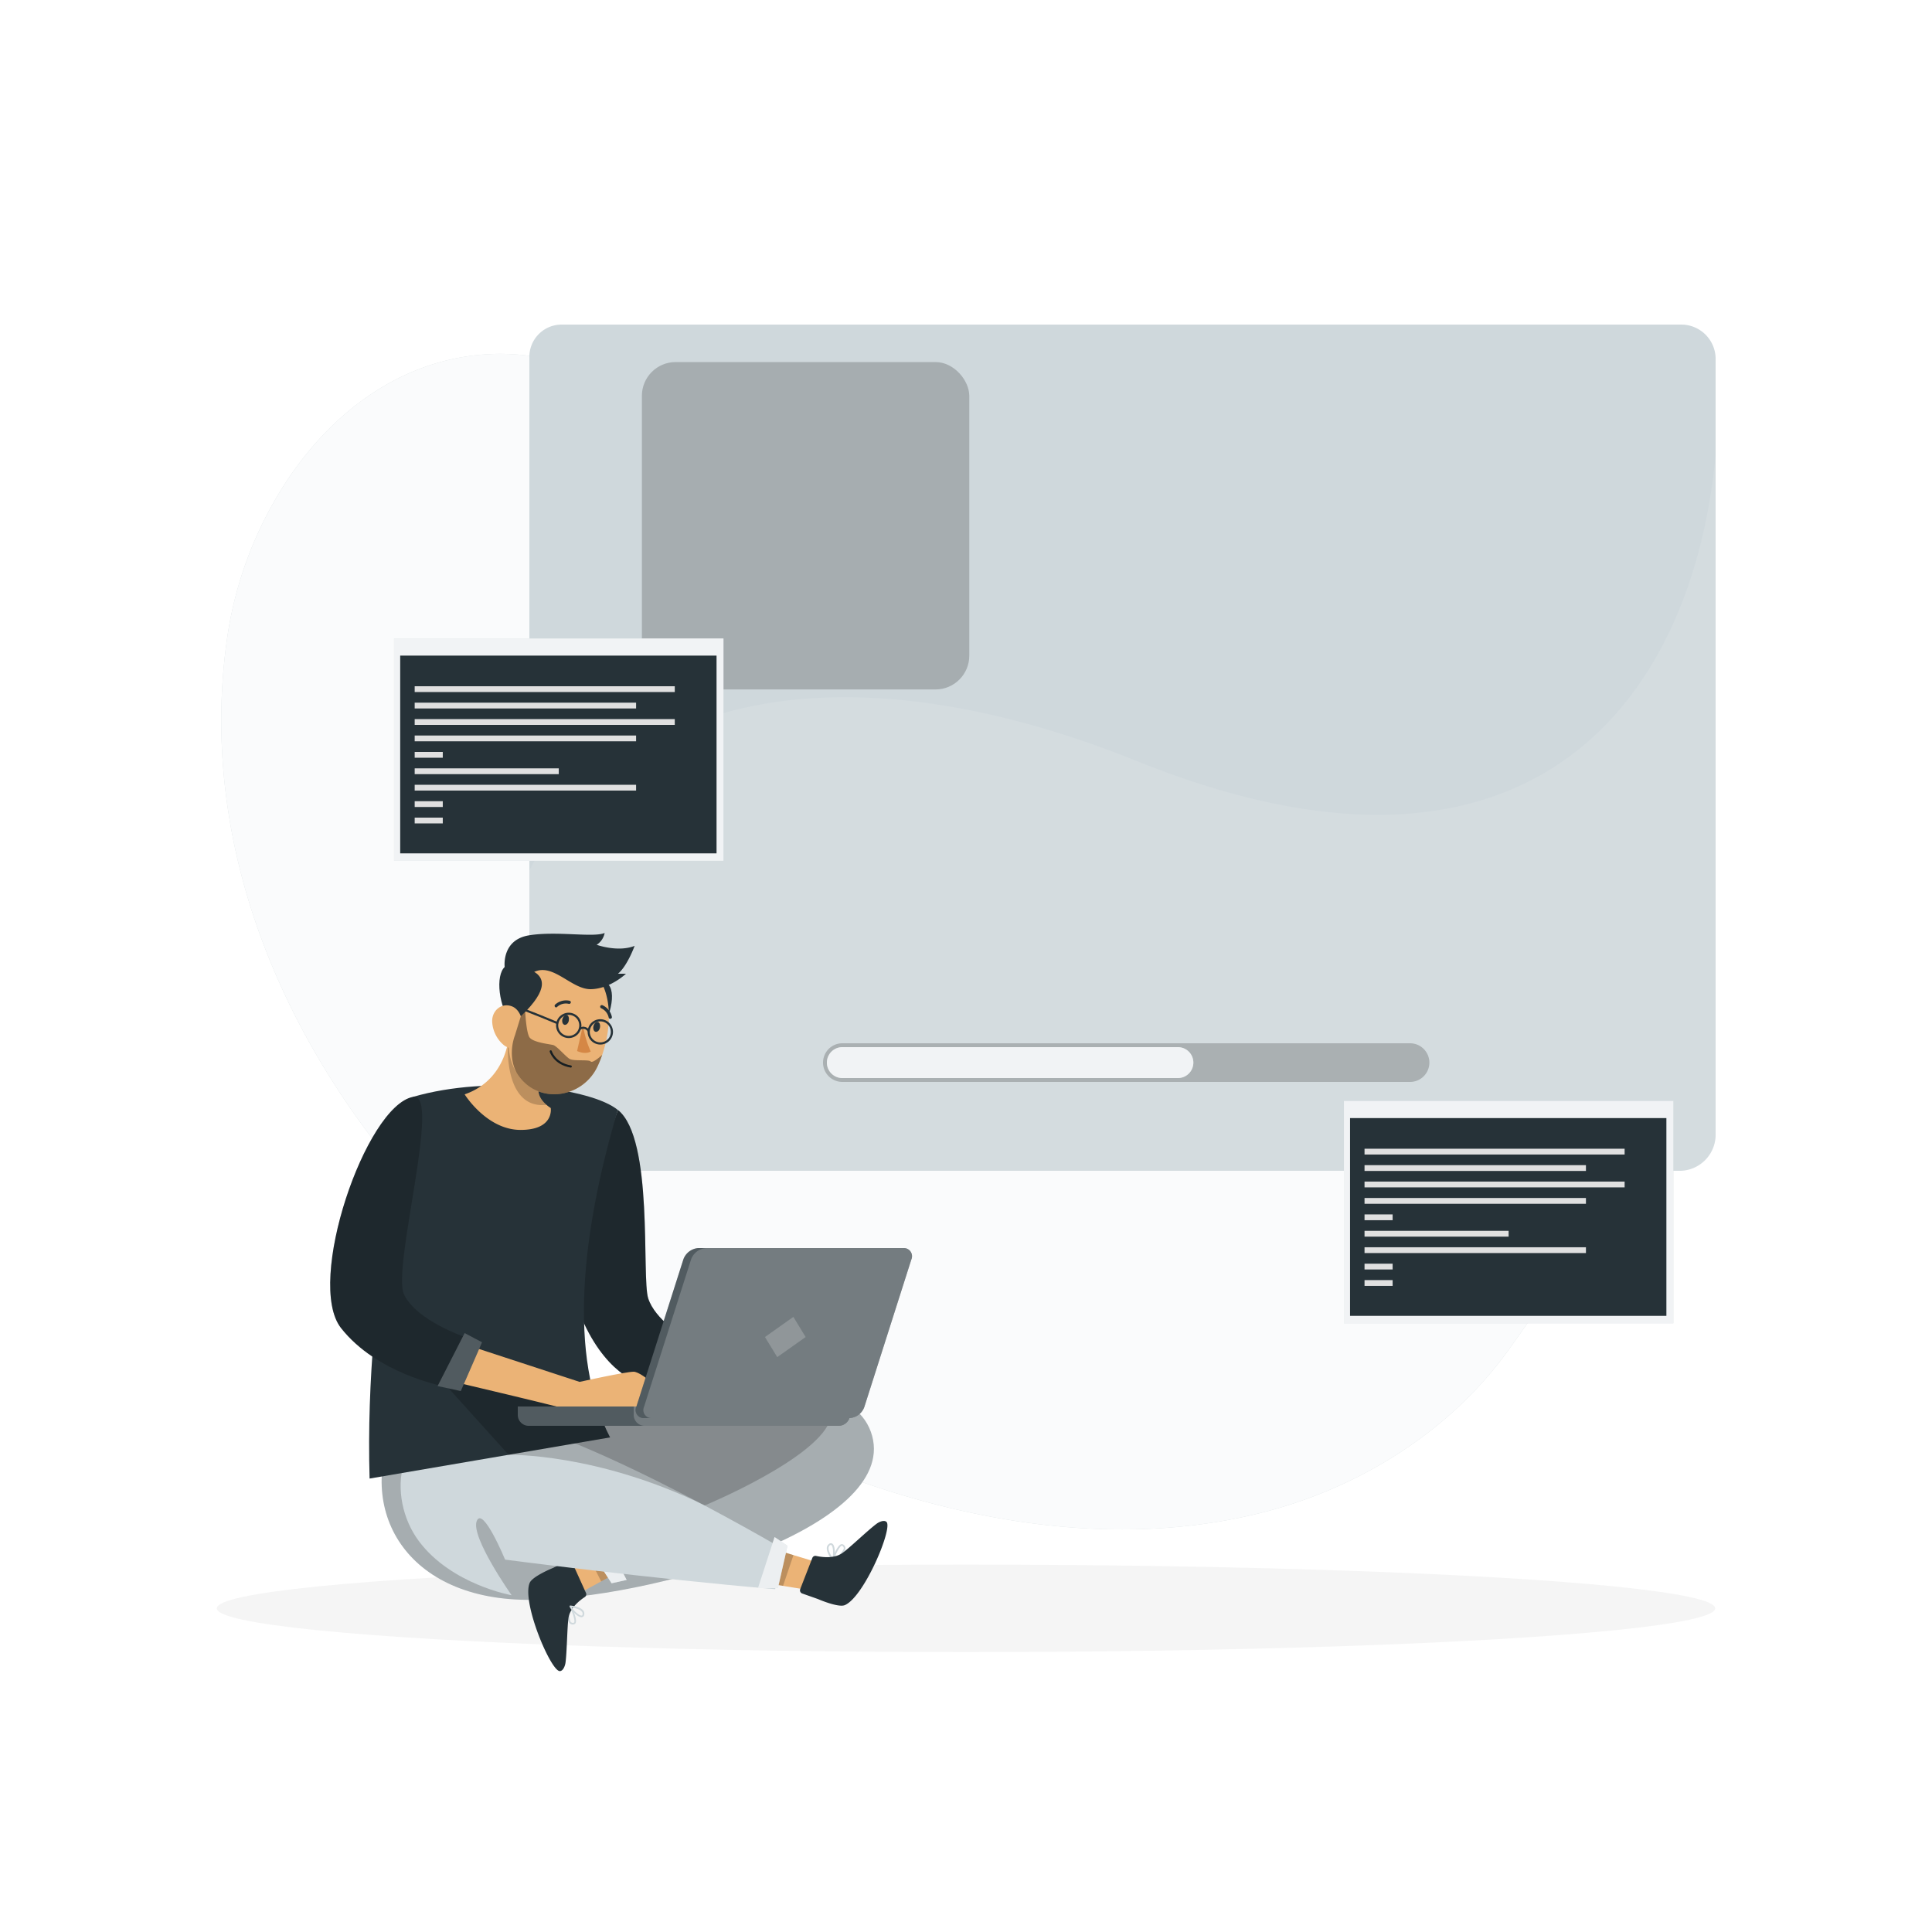 <svg class="animated" id="freepik_stories-operating-system" xmlns="http://www.w3.org/2000/svg" viewBox="0 0 500 500" version="1.1" xmlns:xlink="http://www.w3.org/1999/xlink" xmlns:svgjs="http://svgjs.com/svgjs"><style>svg#freepik_stories-operating-system:not(.animated) .animable {opacity: 0;}svg#freepik_stories-operating-system.animated #freepik--background-simple--inject-2 {animation: 1s 1 forwards cubic-bezier(.36,-0.01,.5,1.38) fadeIn;animation-delay: 0s;}svg#freepik_stories-operating-system.animated #freepik--Shadow--inject-2 {animation: 1s 1 forwards cubic-bezier(.36,-0.01,.5,1.38) slideLeft;animation-delay: 0s;}svg#freepik_stories-operating-system.animated #freepik--Window--inject-2 {animation: 1s 1 forwards cubic-bezier(.36,-0.01,.5,1.38) lightSpeedLeft;animation-delay: 0s;}svg#freepik_stories-operating-system.animated #freepik--Bar--inject-2 {animation: 1s 1 forwards cubic-bezier(.36,-0.01,.5,1.38) slideLeft;animation-delay: 0s;}svg#freepik_stories-operating-system.animated #freepik--Character--inject-2 {animation: 1s 1 forwards cubic-bezier(.36,-0.01,.5,1.38) zoomIn;animation-delay: 0s;}svg#freepik_stories-operating-system.animated #elncwrvn561n {animation: 1.2s 1 forwards ease-in slideLeft;animation-delay: 0s;}svg#freepik_stories-operating-system.animated #elhk18vv22mws {animation: 1.2s 1 forwards ease-in slideLeft;animation-delay: 0.035s;opacity: 0}svg#freepik_stories-operating-system.animated #elr6okzn4pax {animation: 1.2s 1 forwards ease-in slideLeft;animation-delay: 0.071s;opacity: 0}svg#freepik_stories-operating-system.animated #elouqb9i0mi5n {animation: 1.2s 1 forwards ease-in slideLeft;animation-delay: 0.106s;opacity: 0}svg#freepik_stories-operating-system.animated #elvwtkzacp9sl {animation: 1.2s 1 forwards ease-in slideLeft;animation-delay: 0.141s;opacity: 0}svg#freepik_stories-operating-system.animated #el9mdhx8slg2b {animation: 1.2s 1 forwards ease-in slideLeft;animation-delay: 0.176s;opacity: 0}svg#freepik_stories-operating-system.animated #el5io9wqcx3bl {animation: 1.2s 1 forwards ease-in slideLeft;animation-delay: 0.212s;opacity: 0}svg#freepik_stories-operating-system.animated #elqmakqlfnmtg {animation: 1.2s 1 forwards ease-in slideLeft;animation-delay: 0.247s;opacity: 0}svg#freepik_stories-operating-system.animated #el92vzskg0ftv {animation: 1.2s 1 forwards ease-in slideLeft;animation-delay: 0.282s;opacity: 0}svg#freepik_stories-operating-system.animated #ellmy2hi25qb {animation: 1.2s 1 forwards ease-in slideLeft;animation-delay: 0.318s;opacity: 0}svg#freepik_stories-operating-system.animated #elbiz0omsy85g {animation: 1.2s 1 forwards ease-in slideLeft;animation-delay: 0.353s;opacity: 0}svg#freepik_stories-operating-system.animated #eleac6cwo3cys {animation: 1.2s 1 forwards ease-in slideLeft;animation-delay: 0.388s;opacity: 0}svg#freepik_stories-operating-system.animated #eldfyaahiruj {animation: 1.2s 1 forwards ease-in slideLeft;animation-delay: 0.424s;opacity: 0}svg#freepik_stories-operating-system.animated #elcnf4ku15bpb {animation: 1.2s 1 forwards ease-in slideLeft;animation-delay: 0.459s;opacity: 0}svg#freepik_stories-operating-system.animated #elpu6o7tkh9n {animation: 1.2s 1 forwards ease-in slideLeft;animation-delay: 0.494s;opacity: 0}svg#freepik_stories-operating-system.animated #elcgketqfcq9 {animation: 1.2s 1 forwards ease-in slideLeft;animation-delay: 0.529s;opacity: 0}svg#freepik_stories-operating-system.animated #elzxu08v52kor {animation: 1.2s 1 forwards ease-in slideLeft;animation-delay: 0.565s;opacity: 0}svg#freepik_stories-operating-system.animated #el8oqm9e9hls {animation: 1.2s 1 forwards ease-in slideLeft;animation-delay: 0.6s;opacity: 0}svg#freepik_stories-operating-system.animated #elw7xsqv4y0l {animation: 1.2s 1 forwards ease-in slideLeft;animation-delay: 0.635s;opacity: 0}svg#freepik_stories-operating-system.animated #elj9wgcxtv2d8 {animation: 1.2s 1 forwards ease-in slideLeft;animation-delay: 0.671s;opacity: 0}svg#freepik_stories-operating-system.animated #elpyj2e7ddws {animation: 1.2s 1 forwards ease-in slideLeft;animation-delay: 0.706s;opacity: 0}svg#freepik_stories-operating-system.animated #elmbn28ol8bw {animation: 1.2s 1 forwards ease-in slideLeft;animation-delay: 0.741s;opacity: 0}svg#freepik_stories-operating-system.animated #elyeqk9gmaakp {animation: 1.2s 1 forwards ease-in slideLeft;animation-delay: 0.776s;opacity: 0}svg#freepik_stories-operating-system.animated #el6y145cuv7gk {animation: 1.2s 1 forwards ease-in slideLeft;animation-delay: 0.812s;opacity: 0}svg#freepik_stories-operating-system.animated #eltrit3boq7v {animation: 1.2s 1 forwards ease-in slideLeft;animation-delay: 0.847s;opacity: 0}svg#freepik_stories-operating-system.animated #elhqxi2d3ge96 {animation: 1.2s 1 forwards ease-in slideLeft;animation-delay: 0.882s;opacity: 0}svg#freepik_stories-operating-system.animated #el99vitizk1j7 {animation: 1.2s 1 forwards ease-in slideLeft;animation-delay: 0.918s;opacity: 0}svg#freepik_stories-operating-system.animated #elpluxeyawm9i {animation: 1.2s 1 forwards ease-in slideLeft;animation-delay: 0.953s;opacity: 0}svg#freepik_stories-operating-system.animated #elo223ex695r {animation: 1.2s 1 forwards ease-in slideLeft;animation-delay: 0.988s;opacity: 0}svg#freepik_stories-operating-system.animated #el3y005zoisyk {animation: 1.2s 1 forwards ease-in slideLeft;animation-delay: 1.024s;opacity: 0}svg#freepik_stories-operating-system.animated #ele16blg6qmm {animation: 1.2s 1 forwards ease-in slideLeft;animation-delay: 1.059s;opacity: 0}svg#freepik_stories-operating-system.animated #el3q1rtmpnd3e {animation: 1.2s 1 forwards ease-in slideLeft;animation-delay: 1.094s;opacity: 0}svg#freepik_stories-operating-system.animated #elg2z0pkhvizn {animation: 1.2s 1 forwards ease-in slideLeft;animation-delay: 1.129s;opacity: 0}svg#freepik_stories-operating-system.animated #elvyvp6m38yj {animation: 1.2s 1 forwards ease-in slideLeft;animation-delay: 1.165s;opacity: 0}svg#freepik_stories-operating-system.animated #freepik--Tabs--inject-2 {animation: 1.2s 1 forwards ease-in slideLeft;animation-delay: 0s;}svg#freepik_stories-operating-system.animated #freepik--Promt-2--inject-2 {animation: 1s 1 forwards cubic-bezier(.36,-0.01,.5,1.38) slideLeft;animation-delay: 0s;}svg#freepik_stories-operating-system.animated #freepik--Promt-1--inject-2 {animation: 1s 1 forwards cubic-bezier(.36,-0.01,.5,1.38) slideLeft;animation-delay: 0s;}            @keyframes fadeIn {                0% {                    opacity: 0;                }                100% {                    opacity: 1;                }            }                    @keyframes slideLeft {                0% {                    opacity: 0;                    transform: translateX(-30px);                }                100% {                    opacity: 1;                    transform: translateX(0);                }            }                    @keyframes lightSpeedLeft {              from {                transform: translate3d(-50%, 0, 0) skewX(20deg);                opacity: 0;              }              60% {                transform: skewX(-10deg);                opacity: 1;              }              80% {                transform: skewX(2deg);              }              to {                opacity: 1;                transform: translate3d(0, 0, 0);              }            }                    @keyframes zoomIn {                0% {                    opacity: 0;                    transform: scale(0.5);                }                100% {                    opacity: 1;                    transform: scale(1);                }            }        </style><g id="freepik--background-simple--inject-2" class="animable" style="transform-origin: 237.382px 243.694px;"><path d="M74.52,124c11.63-17.36,28.92-30.51,50.37-32.23C146,90,166.48,100.87,181.41,115c44.4,42,49.19,124.23,112,147.1,26.23,9.55,53.11-2.86,78.77-8.18,20-4.14,40.68,2.71,44.62,25.12,4.39,25-12.7,51.36-26.59,70.6-15.17,21-38.67,35.54-63.61,41.82-52.39,13.2-109.69-5.46-155-31.71A276.44,276.44,0,0,1,132,332.11c-48.66-41-83-103.28-73-168.41A100.12,100.12,0,0,1,74.52,124Z" style="fill: rgb(207, 216, 220); transform-origin: 237.382px 243.694px;" id="el5jq1o13hzep" class="animable"></path><g id="elmsfcpf7wjt"><path d="M74.52,124c11.63-17.36,28.92-30.51,50.37-32.23C146,90,166.48,100.87,181.41,115c44.4,42,49.19,124.23,112,147.1,26.23,9.55,53.11-2.86,78.77-8.18,20-4.14,40.68,2.71,44.62,25.12,4.39,25-12.7,51.36-26.59,70.6-15.17,21-38.67,35.54-63.61,41.82-52.39,13.2-109.69-5.46-155-31.71A276.44,276.44,0,0,1,132,332.11c-48.66-41-83-103.28-73-168.41A100.12,100.12,0,0,1,74.52,124Z" style="fill: rgb(255, 255, 255); opacity: 0.9; isolation: isolate; transform-origin: 237.382px 243.694px;" class="animable"></path></g></g><g id="freepik--Shadow--inject-2" class="animable" style="transform-origin: 250px 416.24px;"><ellipse id="freepik--path--inject-2" cx="250" cy="416.24" rx="193.89" ry="11.32" style="fill: rgb(245, 245, 245); transform-origin: 250px 416.24px;" class="animable"></ellipse></g><g id="freepik--Window--inject-2" class="animable" style="transform-origin: 290.498px 193.5px;"><path d="M444,92.61V293.86a9.36,9.36,0,0,1-9,9.14H145.39c-4.81,0-8.39-4.32-8.39-9.14V92.61A8.36,8.36,0,0,1,145.39,84H435A8.91,8.91,0,0,1,444,92.61Z" style="fill: rgb(207, 216, 220); transform-origin: 290.498px 193.5px;" id="elb1pjpauursk" class="animable"></path><g id="ellrxueeegcr"><path d="M444,117.69V293.86a9.36,9.36,0,0,1-9,9.14H145.39c-4.81,0-8.39-4.32-8.39-9.14V225.29c25.48-49,86.22-56.94,157.33-28.29C395,237.56,437.93,182.51,444,117.69Z" style="fill: rgb(255, 255, 255); opacity: 0.1; isolation: isolate; transform-origin: 290.5px 210.345px;" class="animable"></path></g></g><g id="freepik--Bar--inject-2" class="animable" style="transform-origin: 291.46px 275px;"><g id="elgz9tulwychs"><path d="M364.92,280H218a5,5,0,0,1-5-5h0a5,5,0,0,1,5-5H364.92a5,5,0,0,1,5,5h0A5,5,0,0,1,364.92,280Z" style="opacity: 0.2; isolation: isolate; transform-origin: 291.46px 275px;" class="animable"></path></g><path d="M218,279a4,4,0,1,1,0-8h86.84a4,4,0,1,1,0,8Z" style="fill: rgb(207, 216, 220); transform-origin: 261.42px 275px;" id="elx127owb9gq" class="animable"></path><g id="elt8rbx5venl"><path d="M218,279a4,4,0,1,1,0-8h86.84a4,4,0,1,1,0,8Z" style="fill: rgb(255, 255, 255); opacity: 0.7; isolation: isolate; transform-origin: 261.42px 275px;" class="animable"></path></g></g><g id="freepik--Character--inject-2" class="animable" style="transform-origin: 160.74px 336.965px;"><g id="freepik--group--inject-2" class="animable" style="transform-origin: 160.74px 336.965px;"><path d="M159.93,287.26c9.32,7.49,6.07,43.24,7.82,48.74S177,346,177,346l-10.46,12.25s-8.75-1.52-15.4-15.77S159.93,287.26,159.93,287.26Z" style="fill: rgb(38, 50, 56); transform-origin: 163.238px 322.755px;" id="el8p1xma1o8nt" class="animable"></path><g id="el6vwfbd5jq6w"><path d="M159.93,287.26c9.32,7.49,6.07,43.24,7.82,48.74S177,346,177,346l-10.46,12.25s-8.75-1.52-15.4-15.77S159.93,287.26,159.93,287.26Z" style="opacity: 0.2; isolation: isolate; transform-origin: 163.238px 322.755px;" class="animable"></path></g><path d="M150,365.75s67-18.69,75.38,4.82S173,412.81,139.37,414,92,391.51,101.92,369.08Z" style="fill: rgb(207, 216, 220); transform-origin: 162.465px 386.375px;" id="eli0w7f1kduxp" class="animable"></path><g id="el9sb2yx5m0iq"><path d="M150,365.75s67-18.69,75.38,4.82S173,412.81,139.37,414,92,391.51,101.92,369.08Z" style="opacity: 0.2; isolation: isolate; transform-origin: 162.465px 386.375px;" class="animable"></path></g><path d="M215.67,403.8a.23.23,0,0,1-.25,0,.17.17,0,0,1-.06-.21c.11-.37,1.23-3.61,2.35-3.95a.74.74,0,0,1,.68.2,1.15,1.15,0,0,1,.39,1.09,3,3,0,0,1-1.05,1.52A12.94,12.94,0,0,1,215.67,403.8Zm.29-.63a4.76,4.76,0,0,0,2.39-2.31.73.73,0,0,0-.28-.74.22.22,0,0,0-.26-.07.61.61,0,0,0-.26.15A9.17,9.17,0,0,0,216,403.17Z" style="fill: rgb(207, 216, 220); transform-origin: 217.072px 401.73px;" id="elqrj0ih8fmzf" class="animable"></path><path d="M215.61,403.84a.2.2,0,0,1-.21-.06c-.11-.09-1.66-2.06-1.4-3.38a1.25,1.25,0,0,1,.53-.81.72.72,0,0,1,.9-.08c.81.57.71,3.19.31,4.19l0,.1Zm-.89-3.85a.82.82,0,0,0-.26.47c-.17.84.61,2.1,1,2.7.25-1.12.17-3-.31-3.29-.05,0-.15-.11-.39.06l-.08.06Z" style="fill: rgb(207, 216, 220); transform-origin: 215.006px 401.619px;" id="elyvat48bvd6m" class="animable"></path><path d="M147.4,415.69a.24.24,0,0,1,.18-.17.18.18,0,0,1,.19.11c.2.34,1.73,3.4,1.18,4.44a.68.68,0,0,1-.61.34,1.12,1.12,0,0,1-1.05-.47,3,3,0,0,1-.35-1.82A12.7,12.7,0,0,1,147.4,415.69Zm.24.64a4.83,4.83,0,0,0,0,3.33.74.74,0,0,0,.73.32.25.25,0,0,0,.24-.14,1,1,0,0,0,.07-.29A9.47,9.47,0,0,0,147.64,416.33Z" style="fill: rgb(207, 216, 220); transform-origin: 147.993px 417.968px;" id="el0qon9ke1ousb" class="animable"></path><polygon points="163.63 393.07 151.78 401.76 146.09 405.93 149.8 412.42 155.58 409.26 169.69 401.54 163.63 393.07" style="fill: rgb(235, 179, 118); transform-origin: 157.89px 402.745px;" id="el1zlluv5i56d" class="animable"></polygon><path d="M151.64,412.22l-3.58-7.89a.85.85,0,0,0-1.15-.41l-3.86,1.89s-5.37,2.17-6,3.91c-2,5.1,5.49,22.75,7.82,22.76.85,0,1.36-1.32,1.48-2.16.37-2.68.44-9.4.78-11.63.4-2.6,3-4.6,4.25-5.4A.86.86,0,0,0,151.64,412.22Z" style="fill: rgb(38, 50, 56); transform-origin: 144.221px 418.156px;" id="elxymzk7p0ws" class="animable"></path><path d="M147.41,415.62a.21.21,0,0,1,.19-.11c.14,0,2.63.25,3.4,1.36a1.28,1.28,0,0,1,.2.95.72.72,0,0,1-.57.7c-1,.18-2.78-1.72-3.21-2.7l0-.09A.21.21,0,0,1,147.41,415.62Zm3.37,2.06a.8.8,0,0,0-.15-.52c-.48-.7-1.93-1-2.65-1.15.62,1,2,2.2,2.56,2.09.06,0,.18,0,.23-.32v-.1Z" style="fill: rgb(207, 216, 220); transform-origin: 149.314px 417.021px;" id="elsgul3dm1yh" class="animable"></path><g id="el4014kcw8ek5"><polygon points="163.63 393.07 151.78 401.76 155.58 409.26 169.69 401.54 163.63 393.07" style="opacity: 0.2; isolation: isolate; transform-origin: 160.735px 401.165px;" class="animable"></polygon></g><polygon points="158.28 409.75 162.18 408.88 155.71 396.52 152.09 400.21 158.28 409.75" style="fill: rgb(207, 216, 220); transform-origin: 157.135px 403.135px;" id="el165ssv3t0bg" class="animable"></polygon><g id="eldocmkowvhh"><polygon points="158.28 409.75 162.18 408.88 155.71 396.52 152.09 400.21 158.28 409.75" style="fill: rgb(255, 255, 255); opacity: 0.6; isolation: isolate; transform-origin: 157.135px 403.135px;" class="animable"></polygon></g><polygon points="188.15 408.03 202.65 410.42 209.62 411.57 211.65 404.37 205.35 402.46 189.97 397.78 188.15 408.03" style="fill: rgb(235, 179, 118); transform-origin: 199.9px 404.675px;" id="elweix97hwqu" class="animable"></polygon><path d="M210.23,403.2l-3.14,8.07a.87.87,0,0,0,.51,1.12l4.05,1.43s5.31,2.32,7,1.58c5-2.16,12.42-19.84,10.79-21.51-.6-.61-1.89-.05-2.58.46-2.17,1.6-7,6.26-8.85,7.57-2.14,1.54-5.41,1.06-6.83.75A.84.84,0,0,0,210.23,403.2Z" style="fill: rgb(38, 50, 56); transform-origin: 218.352px 404.585px;" id="el8k52rjurgc" class="animable"></path><g id="elwhj8zng3hn"><polygon points="188.15 408.03 202.65 410.42 205.35 402.46 189.97 397.78 188.15 408.03" style="opacity: 0.2; isolation: isolate; transform-origin: 196.75px 404.1px;" class="animable"></polygon></g><path d="M202.85,401s-60.28-35.56-80.68-34.61S100,387.6,108.41,398.85s24,14,24,14-10.58-15-9.05-19.16,7.36,9.94,7.36,9.94,37.35,4.89,69.89,7.65Z" style="fill: rgb(207, 216, 220); transform-origin: 153.265px 389.611px;" id="el5ayz5awehcq" class="animable"></path><polygon points="203.81 400.04 200.46 397.79 196.16 411 201.32 411 203.81 400.04" style="fill: rgb(207, 216, 220); transform-origin: 199.985px 404.395px;" id="elw9dq96sp3ke" class="animable"></polygon><g id="elbgnji1yh1ao"><polygon points="203.81 400.04 200.46 397.79 196.16 411 201.32 411 203.81 400.04" style="fill: rgb(255, 255, 255); opacity: 0.6; isolation: isolate; transform-origin: 199.985px 404.395px;" class="animable"></polygon></g><path d="M157.89,372c-10.91-21-7.44-52.95,2-84.74-6.6-5.51-32.93-9.23-53-3.39,0,0-12.74,47.21-11.24,98.78Z" style="fill: rgb(38, 50, 56); transform-origin: 127.709px 331.784px;" id="el8s7wc2d8lk" class="animable"></path><path d="M134.73,292.42c-8.77,0-14.48-9.2-14.48-9.2,11.5-4,11.54-16.17,11.54-16.17l4.43,4.33,6.31,6.18c-5.25,3.72-2.77,6.94-1.1,8.37a7.68,7.68,0,0,0,1.1.82S143.5,292.42,134.73,292.42Z" style="fill: rgb(235, 179, 118); transform-origin: 131.406px 279.735px;" id="eleofbmce8tnu" class="animable"></path><g id="elrlhu4um4mcf"><path d="M141.43,285.93c-10.76,1.21-10-14.9-10-14.9a27.39,27.39,0,0,1,4.82.35l6.31,6.18C137.28,281.28,139.76,284.5,141.43,285.93Z" style="opacity: 0.2; isolation: isolate; transform-origin: 136.989px 278.511px;" class="animable"></path></g><path d="M149.83,255c-4.07,1.68-3.29,6.13,3.47,14.24,4.16-3.59,6.42-11.75,4.23-14.37S153.39,253.51,149.83,255Z" style="fill: rgb(38, 50, 56); transform-origin: 152.864px 261.296px;" id="ela2s12gare94" class="animable"></path><path d="M155.85,273v0a28.43,28.43,0,0,1-1.3,3.18c-4,8.19-15.58,9.78-20.7,1.68l-.06-.08c-3.38-5.45-2.11-10.54-.7-19.36a12.2,12.2,0,0,1,19-8.18C158.83,254.93,158.43,265.47,155.85,273Z" style="fill: rgb(235, 179, 118); transform-origin: 144.61px 265.631px;" id="elvwp7rid4c3" class="animable"></path><path d="M145.54,263.75c-.16.71.09,1.37.55,1.47s1-.38,1.12-1.09-.09-1.36-.54-1.47S145.74,263.06,145.54,263.75Z" style="fill: rgb(38, 50, 56); transform-origin: 146.367px 263.939px;" id="el9a0ump518y9" class="animable"></path><path d="M153.58,265.57c-.16.7.09,1.36.56,1.46s1-.37,1.13-1.09-.1-1.37-.56-1.47S153.74,264.86,153.58,265.57Z" style="fill: rgb(38, 50, 56); transform-origin: 154.419px 265.75px;" id="elduxnux070zc" class="animable"></path><path d="M150.88,265.31a25.88,25.88,0,0,0,2,6.82c-1.54.88-3.53-.13-3.53-.13Z" style="fill: rgb(213, 135, 69); transform-origin: 151.115px 268.9px;" id="elyhiiq2q9y7" class="animable"></path><path d="M143.91,260.72a.37.37,0,0,1-.25-.12.42.42,0,0,1,0-.6,4.21,4.21,0,0,1,3.77-1,.41.41,0,0,1,.29.5v0a.45.45,0,0,1-.53.29h0a3.35,3.35,0,0,0-3,.79A.44.44,0,0,1,143.91,260.72Z" style="fill: rgb(38, 50, 56); transform-origin: 145.634px 259.808px;" id="eludcetn12lsa" class="animable"></path><path d="M157.85,263.68a.45.45,0,0,1-.32-.33,3.39,3.39,0,0,0-1.92-2.4.44.44,0,0,1-.26-.55.43.43,0,0,1,.54-.26,4.23,4.23,0,0,1,2.46,3,.42.42,0,0,1-.31.51h-.19Z" style="fill: rgb(38, 50, 56); transform-origin: 156.845px 261.899px;" id="eli4yps74dqvi" class="animable"></path><path d="M138.28,251.52c3.75,2.31,2.27,6.58-5.69,13.5-3.55-4.2-4.48-12.63-1.89-14.85S135,249.51,138.28,251.52Z" style="fill: rgb(38, 50, 56); transform-origin: 134.732px 257.053px;" id="eldomabfr3pxw" class="animable"></path><path d="M127.38,264.48a8.46,8.46,0,0,0,2.83,5.84c2.24,2,4.63.26,5.08-2.52.41-2.51-.28-6.55-3-7.43S127.23,261.73,127.38,264.48Z" style="fill: rgb(235, 179, 118); transform-origin: 131.386px 265.679px;" id="elmyvdihyg98g" class="animable"></path><path d="M142.53,272.09s.92,3.18,5.18,3.92" style="fill: none; stroke: rgb(38, 50, 56); stroke-linecap: round; stroke-linejoin: round; stroke-width: 0.557px; transform-origin: 145.12px 274.05px;" id="elkfo30h9rgs" class="animable"></path><path d="M150.19,265.37a3,3,0,1,1-3-3A3,3,0,0,1,150.19,265.37Z" style="fill: none; stroke: rgb(38, 50, 56); stroke-linecap: round; stroke-linejoin: round; stroke-width: 0.557px; transform-origin: 147.19px 265.37px;" id="elug4jtlp4k7p" class="animable"></path><path d="M158.36,267.05a3,3,0,1,1-3-3A3,3,0,0,1,158.36,267.05Z" style="fill: none; stroke: rgb(38, 50, 56); stroke-linecap: round; stroke-linejoin: round; stroke-width: 0.557px; transform-origin: 155.36px 267.05px;" id="elc0zgj10kwc9" class="animable"></path><path d="M150.19,266.19a1.6,1.6,0,0,1,2.11.56" style="fill: none; stroke: rgb(38, 50, 56); stroke-linecap: round; stroke-linejoin: round; stroke-width: 0.557px; transform-origin: 151.245px 266.375px;" id="ely9a9trzo6t" class="animable"></path><path d="M144.19,264.75s-8.69-3.66-10.31-4" style="fill: none; stroke: rgb(38, 50, 56); stroke-linecap: round; stroke-linejoin: round; stroke-width: 0.557px; transform-origin: 139.035px 262.75px;" id="elnnocolzaxk" class="animable"></path><path d="M130.61,250.29s-.9-7.06,6.31-8.23,16.64.64,19.56-.61a4.59,4.59,0,0,1-2.07,3.06s5.5,2,9.83.28c0,0-1.88,5.21-4.31,7.21H162s-4.1,3.92-9.09,4-9.69-6.79-14.63-4.48S130.61,250.29,130.61,250.29Z" style="fill: rgb(38, 50, 56); transform-origin: 147.407px 248.725px;" id="el8sf2hxrq1ra" class="animable"></path><g id="elmzbnyqsg88"><path d="M155.85,273v0a28.43,28.43,0,0,1-1.3,3.18c-4,8.19-15.58,9.78-20.7,1.68l-.06-.08c-2.64-4.69-.53-9.81-.53-9.81l1.54-5,1.12-1.11s.26,5.07,1.05,6.5,5.29,1.85,6.21,2.1,3.1,2.85,4.18,3.55,5,.12,5.51.7S155.85,273,155.85,273Z" style="opacity: 0.4; isolation: isolate; transform-origin: 144.156px 272.525px;" class="animable"></path></g><g id="elwjj55neualg"><path d="M110.89,353.5l20.74,23s22.92-.51,50.76,13.1c0,0,29.87-12.34,32.62-22.59s-62.71-3-62.71-3Z" style="opacity: 0.2; isolation: isolate; transform-origin: 162.992px 371.55px;" class="animable"></path></g><path d="M116.75,346.75,150,357.63S161.88,355,164,355s10.33,6.67,5.69,9-17.31,2.63-18.69,1.88-38.25-9.38-38.25-9.38Z" style="fill: rgb(235, 179, 118); transform-origin: 141.92px 356.498px;" id="elnkjw4q11rin" class="animable"></path><path d="M106.89,283.87c7.52-1.46-5.53,44.38-2.33,51.13s15.69,11,15.69,11l-5.75,12.69s-17-3.21-26.25-15S94.61,286.25,106.89,283.87Z" style="fill: rgb(38, 50, 56); transform-origin: 102.85px 321.263px;" id="elw2l07sc4tl" class="animable"></path><g id="elmwgj40g10gd"><path d="M106.89,283.87c7.52-1.46-5.53,44.38-2.33,51.13s15.69,11,15.69,11l-5.75,12.69s-17-3.21-26.25-15S94.61,286.25,106.89,283.87Z" style="opacity: 0.2; isolation: isolate; transform-origin: 102.85px 321.263px;" class="animable"></path></g><polygon points="120.25 345 113.25 358.71 119.25 360 124.75 347.38 120.25 345" style="fill: rgb(38, 50, 56); transform-origin: 119px 352.5px;" id="elkoywpkrlkch" class="animable"></polygon><g id="elmrki3mfcwf"><polygon points="120.25 345 113.25 358.71 119.25 360 124.75 347.38 120.25 345" style="fill: rgb(255, 255, 255); opacity: 0.2; isolation: isolate; transform-origin: 119px 352.5px;" class="animable"></polygon></g><path d="M134,364v2.18a2.83,2.83,0,0,0,2.7,2.82h80.39a3,3,0,0,0,2.91-2.82V364Z" style="fill: rgb(38, 50, 56); transform-origin: 177px 366.5px;" id="eljjvotrpe84i" class="animable"></path><g id="ela3s3u0saxvw"><path d="M134,364v2.18a2.83,2.83,0,0,0,2.7,2.82h80.39a3,3,0,0,0,2.91-2.82V364Z" style="fill: rgb(255, 255, 255); opacity: 0.2; isolation: isolate; transform-origin: 177px 366.5px;" class="animable"></path></g><g id="elq3xitddhjxc"><path d="M164,364v2.18a2.84,2.84,0,0,0,2.71,2.82h50.38a3,3,0,0,0,2.91-2.82V364Z" style="fill: rgb(255, 255, 255); opacity: 0.2; isolation: isolate; transform-origin: 192px 366.5px;" class="animable"></path></g><path d="M166.71,367h53.11a4.33,4.33,0,0,0,3.86-2.85l12.18-38.21a2.11,2.11,0,0,0-2-2.94H180.71a4.44,4.44,0,0,0-3.86,2.94L164.67,364.1A2.08,2.08,0,0,0,166.71,367Z" style="fill: rgb(38, 50, 56); transform-origin: 200.265px 345.002px;" id="elc5a1iiltdz9" class="animable"></path><g id="elc7wek4ou8g"><path d="M166.71,367h53.11a4.33,4.33,0,0,0,3.86-2.85l12.18-38.21a2.11,2.11,0,0,0-2-2.94H180.71a4.44,4.44,0,0,0-3.86,2.94L164.67,364.1A2.08,2.08,0,0,0,166.71,367Z" style="fill: rgb(255, 255, 255); opacity: 0.2; isolation: isolate; transform-origin: 200.265px 345.002px;" class="animable"></path></g><g id="el3wlabsk7f4"><path d="M168.71,367h51.11a4.33,4.33,0,0,0,3.86-2.85l12.18-38.21a2.11,2.11,0,0,0-2-2.94H182.71a4.44,4.44,0,0,0-3.86,2.94L166.67,364.1A2.08,2.08,0,0,0,168.71,367Z" style="fill: rgb(255, 255, 255); opacity: 0.2; isolation: isolate; transform-origin: 201.265px 345.002px;" class="animable"></path></g><g id="elrx2v28uu57c"><polygon points="205.32 340.81 197.97 346.02 201.15 351.22 208.5 346.02 205.32 340.81" style="fill: rgb(255, 255, 255); opacity: 0.2; isolation: isolate; transform-origin: 203.235px 346.015px;" class="animable"></polygon></g></g></g><g id="freepik--Tabs--inject-2" class="animable animator-active" style="transform-origin: 283.14px 158.2px;"><g id="elncwrvn561n"><rect x="166.12" y="93.7" width="84.73" height="84.73" rx="8.74" style="opacity: 0.2; isolation: isolate; transform-origin: 208.485px 136.065px;" class="animable"></rect></g><rect x="189.88" y="84.4" width="71" height="71" rx="7.33" style="fill: rgb(207, 216, 220); isolation: isolate; transform-origin: 225.38px 119.9px;" id="elhk18vv22mws" class="animable"></rect><g id="elr6okzn4pax"><rect x="189.88" y="84.4" width="71" height="71" rx="7.33" style="fill: rgb(255, 255, 255); opacity: 0.3; isolation: isolate; transform-origin: 225.38px 119.9px;" class="animable"></rect></g><path d="M230.85,111.7v-4.29l-2.21-.21a11.4,11.4,0,0,0-1.65-4l1.42-1.72-3-3-1.71,1.42a11.53,11.53,0,0,0-4-1.65L219.48,96h-4.29L215,98.25a11.53,11.53,0,0,0-4,1.65l-1.71-1.42-3,3,1.42,1.72a11.4,11.4,0,0,0-1.65,4l-2.21.21v4.29l2.21.21a11.53,11.53,0,0,0,1.65,4l-1.42,1.72,3,3,1.71-1.42a11.53,11.53,0,0,0,4,1.65l.21,2.21h4.29l.21-2.21a11.53,11.53,0,0,0,4-1.65l1.71,1.42,3-3L227,115.88a11.53,11.53,0,0,0,1.65-4Zm-13.51,3.67a5.82,5.82,0,1,1,5.81-5.81A5.82,5.82,0,0,1,217.34,115.37Z" style="fill: rgb(255, 255, 255); transform-origin: 217.35px 109.535px;" id="elouqb9i0mi5n" class="animable"></path><path d="M248.25,123.83v-3.37l-1.73-.16a8.92,8.92,0,0,0-1.29-3.11l1.11-1.34L244,113.47l-1.34,1.11a8.92,8.92,0,0,0-3.11-1.29l-.16-1.74H236l-.16,1.74a8.92,8.92,0,0,0-3.11,1.29l-1.34-1.11L229,115.85l1.11,1.34a8.92,8.92,0,0,0-1.29,3.11l-1.73.16v3.37l1.73.16a8.92,8.92,0,0,0,1.29,3.11L229,128.44l2.38,2.38,1.34-1.11a8.92,8.92,0,0,0,3.11,1.29l.16,1.73h3.37l.16-1.73a8.92,8.92,0,0,0,3.11-1.29l1.34,1.11,2.38-2.38-1.11-1.34a8.92,8.92,0,0,0,1.29-3.11Zm-10.59,2.87a4.56,4.56,0,1,1,4.56-4.56A4.56,4.56,0,0,1,237.66,126.7Z" style="fill: rgb(255, 255, 255); transform-origin: 237.67px 122.14px;" id="elvwtkzacp9sl" class="animable"></path><path d="M230.85,133.38v-2.83l-1.46-.13a7.44,7.44,0,0,0-1.08-2.61l.93-1.13-2-2-1.13.93a7.6,7.6,0,0,0-2.61-1.08l-.14-1.46h-2.83l-.14,1.46a7.6,7.6,0,0,0-2.61,1.08l-1.13-.93-2,2,.93,1.13a7.44,7.44,0,0,0-1.08,2.61l-1.46.13v2.83l1.46.14a7.6,7.6,0,0,0,1.08,2.61l-.93,1.13,2,2,1.13-.93a7.82,7.82,0,0,0,2.61,1.09l.14,1.45h2.83l.14-1.45a7.82,7.82,0,0,0,2.61-1.09l1.13.93,2-2-.93-1.13a7.6,7.6,0,0,0,1.08-2.61ZM222,135.79a3.83,3.83,0,1,1,3.82-3.82A3.82,3.82,0,0,1,222,135.79Z" style="fill: rgb(255, 255, 255); transform-origin: 221.945px 131.97px;" id="el9mdhx8slg2b" class="animable"></path><g id="el5io9wqcx3bl"><rect x="192.88" y="84.4" width="71" height="71" rx="7.33" style="fill: rgb(255, 255, 255); opacity: 0.2; isolation: isolate; transform-origin: 228.38px 119.9px;" class="animable"></rect></g><g id="elqmakqlfnmtg"><rect x="294" y="175.94" width="78.33" height="78.33" rx="8.08" style="opacity: 0.2; isolation: isolate; transform-origin: 333.165px 215.105px;" class="animable"></rect></g><rect x="313.68" y="171.75" width="65.63" height="65.63" rx="6.77" style="fill: rgb(207, 216, 220); isolation: isolate; transform-origin: 346.495px 204.565px;" id="el92vzskg0ftv" class="animable"></rect><g id="ellmy2hi25qb"><rect x="313.68" y="171.75" width="65.63" height="65.63" rx="6.77" style="fill: rgb(255, 255, 255); opacity: 0.2; isolation: isolate; transform-origin: 346.495px 204.565px;" class="animable"></rect></g><path d="M349,215.11a2.37,2.37,0,1,1-2.36-2.37A2.37,2.37,0,0,1,349,215.11Z" style="fill: rgb(255, 255, 255); transform-origin: 346.63px 215.11px;" id="elbiz0omsy85g" class="animable"></path><path d="M346.43,191.47A23.52,23.52,0,0,0,322.9,215h18.79a4.43,4.43,0,0,1,4.74-4.64,5.11,5.11,0,0,1,1.41.27l8.81-10.23-6.22,12.1a4.46,4.46,0,0,1,.73,2.5H370A23.53,23.53,0,0,0,346.43,191.47Z" style="fill: rgb(255, 255, 255); transform-origin: 346.45px 203.235px;" id="eleac6cwo3cys" class="animable"></path><g id="eldfyaahiruj"><rect x="316.45" y="171.75" width="65.63" height="65.63" rx="6.77" style="fill: rgb(255, 255, 255); opacity: 0.2; isolation: isolate; transform-origin: 349.265px 204.565px;" class="animable"></rect></g><g id="elcnf4ku15bpb"><rect x="321.7" y="113.34" width="68.73" height="68.73" rx="7.09" style="opacity: 0.2; isolation: isolate; transform-origin: 356.065px 147.705px;" class="animable"></rect></g><rect x="340.13" y="107.28" width="57.59" height="57.59" rx="5.94" style="fill: rgb(207, 216, 220); isolation: isolate; transform-origin: 368.925px 136.075px;" id="elpu6o7tkh9n" class="animable"></rect><g id="elcgketqfcq9"><rect x="340.13" y="107.28" width="57.59" height="57.59" rx="5.94" style="fill: rgb(255, 255, 255); opacity: 0.1; isolation: isolate; transform-origin: 368.925px 136.075px;" class="animable"></rect></g><path d="M385,121.89a1.89,1.89,0,0,0-1.89-1.89H354.89a1.89,1.89,0,0,0-1.89,1.89v6.22a1.89,1.89,0,0,0,1.89,1.89h28.22a1.89,1.89,0,0,0,1.89-1.89Zm-9.32,3.37h-1.62v-1.62h1.62Zm4.33.81a1.63,1.63,0,1,1,1.62-1.62A1.62,1.62,0,0,1,380,126.07Z" style="fill: rgb(255, 255, 255); transform-origin: 369px 125px;" id="elzxu08v52kor" class="animable"></path><path d="M385,132.89a1.89,1.89,0,0,0-1.89-1.89H354.89a1.89,1.89,0,0,0-1.89,1.89v6.22a1.89,1.89,0,0,0,1.89,1.89h28.22a1.89,1.89,0,0,0,1.89-1.89Zm-9.32,4h-1.62v-1.62h1.62Zm4.33.81a1.62,1.62,0,1,1,1.62-1.62A1.61,1.61,0,0,1,380,137.69Z" style="fill: rgb(255, 255, 255); transform-origin: 369px 136px;" id="el8oqm9e9hls" class="animable"></path><path d="M385,143.89a1.89,1.89,0,0,0-1.89-1.89H354.89a1.89,1.89,0,0,0-1.89,1.89v6.22a1.89,1.89,0,0,0,1.89,1.89h28.22a1.89,1.89,0,0,0,1.89-1.89Zm-9.32,4.62h-1.62v-1.62h1.62Zm4.33.81a1.62,1.62,0,1,1,1.62-1.62A1.62,1.62,0,0,1,380,149.32Z" style="fill: rgb(255, 255, 255); transform-origin: 369px 147px;" id="elw7xsqv4y0l" class="animable"></path><g id="elj9wgcxtv2d8"><rect x="342.57" y="107.28" width="57.59" height="57.59" rx="5.94" style="fill: rgb(255, 255, 255); opacity: 0.2; isolation: isolate; transform-origin: 371.365px 136.075px;" class="animable"></rect></g><g id="elpyj2e7ddws"><rect x="209.61" y="166.56" width="84.73" height="84.73" rx="8.74" style="opacity: 0.2; isolation: isolate; transform-origin: 251.975px 208.925px;" class="animable"></rect></g><rect x="229.49" y="160.57" width="71" height="71" rx="7.33" style="fill: rgb(207, 216, 220); isolation: isolate; transform-origin: 264.99px 196.07px;" id="elmbn28ol8bw" class="animable"></rect><g id="elyeqk9gmaakp"><rect x="229.49" y="160.57" width="71" height="71" rx="7.33" style="fill: rgb(255, 255, 255); opacity: 0.5; isolation: isolate; transform-origin: 264.99px 196.07px;" class="animable"></rect></g><path d="M245.35,215.56h0a5.55,5.55,0,0,1,0-7.85l13-12.94a3.11,3.11,0,0,1,4.42,0l3.42,3.41a3.12,3.12,0,0,1,0,4.43l-12.95,12.95A5.53,5.53,0,0,1,245.35,215.56Z" style="fill: rgb(255, 255, 255); transform-origin: 255.418px 205.531px;" id="el6y145cuv7gk" class="animable"></path><polygon points="269.21 194.25 266.66 191.7 281.29 177.07 284.48 176.43 283.84 179.62 269.21 194.25" style="fill: rgb(255, 255, 255); transform-origin: 275.57px 185.34px;" id="eltrit3boq7v" class="animable"></polygon><path d="M267.77,197.64l-4.5-4.51a1,1,0,0,1,0-1.45h0a1,1,0,0,1,1.46,0l4.5,4.5a1,1,0,0,1,0,1.46h0A1,1,0,0,1,267.77,197.64Z" style="fill: rgb(255, 255, 255); transform-origin: 266.253px 194.66px;" id="elhqxi2d3ge96" class="animable"></path><path d="M261.71,189l-6.17-6.19c1.15-3.09-1.18-6.89-3.71-7.89l-.05,4.76a2,2,0,0,1-2,2,2,2,0,0,1-2-2V175a6.58,6.58,0,0,0-4.1,5.76,6.11,6.11,0,0,0,5.34,6,5.27,5.27,0,0,0,3-.42l6.22,6.24Z" style="fill: rgb(255, 255, 255); transform-origin: 252.695px 183.75px;" id="el99vitizk1j7" class="animable"></path><path d="M282.25,212.48v4.73a6.58,6.58,0,0,0,4.1-5.76,6.12,6.12,0,0,0-5.2-6.09,4.81,4.81,0,0,0-2.85.28l-6.46-6.48-3.54,3.54,6.42,6.43c-1.86,3.8,1,7,3.57,8v-4.7a2,2,0,0,1,2-2A2,2,0,0,1,282.25,212.48Z" style="fill: rgb(255, 255, 255); transform-origin: 277.325px 208.185px;" id="elpluxeyawm9i" class="animable"></path><g id="elo223ex695r"><rect x="232.49" y="160.57" width="71" height="71" rx="7.33" style="fill: rgb(255, 255, 255); opacity: 0.2; isolation: isolate; transform-origin: 267.99px 196.07px;" class="animable"></rect></g><g id="el3y005zoisyk"><rect x="269.41" y="62.13" width="85.58" height="85.58" rx="8.83" style="fill: rgb(207, 216, 220); isolation: isolate; transform-origin: 312.2px 104.92px; transform: rotate(180deg);" class="animable"></rect></g><g id="ele16blg6qmm"><rect x="249.67" y="75.73" width="102.14" height="102.14" rx="10.54" style="opacity: 0.2; isolation: isolate; transform-origin: 300.74px 126.8px;" class="animable"></rect></g><g id="el3q1rtmpnd3e"><rect x="269.41" y="62.13" width="85.58" height="85.58" rx="8.83" style="fill: rgb(255, 255, 255); opacity: 0.5; isolation: isolate; transform-origin: 312.2px 104.92px; transform: rotate(180deg);" class="animable"></rect></g><path d="M312.18,78.41,286,88.69s3.31,36,26.21,42.75c22.91-6.75,26.22-42.75,26.22-42.75Zm-.66,34.86a1.85,1.85,0,0,1-1.45.73h0a1.82,1.82,0,0,1-1.45-.76l-9.19-12.67a1.81,1.81,0,1,1,2.93-2.13l7.76,10.68L322.8,92.38a1.81,1.81,0,0,1,2.53-.35,2,2,0,0,1,.35,2.65Z" style="fill: rgb(255, 255, 255); transform-origin: 312.215px 104.925px;" id="elg2z0pkhvizn" class="animable"></path><g id="elvyvp6m38yj"><rect x="273.03" y="62.13" width="85.58" height="85.58" rx="8.83" style="fill: rgb(255, 255, 255); opacity: 0.2; isolation: isolate; transform-origin: 315.82px 104.92px; transform: rotate(180deg);" class="animable"></rect></g></g><g id="freepik--Promt-2--inject-2" class="animable" style="transform-origin: 390.435px 313.695px;"><rect x="347.81" y="284.93" width="85.25" height="57.53" style="fill: rgb(207, 216, 220); transform-origin: 390.435px 313.695px;" id="el4c2g1hjw7gv" class="animable"></rect><g id="ellwh2exmotxk"><rect x="347.81" y="284.93" width="85.25" height="57.53" style="fill: rgb(255, 255, 255); opacity: 0.7; isolation: isolate; transform-origin: 390.435px 313.695px;" class="animable"></rect></g><rect x="349.39" y="289.36" width="81.87" height="51.18" style="fill: rgb(38, 50, 56); transform-origin: 390.325px 314.95px;" id="elt5c3whvjqo" class="animable"></rect><rect x="353.14" y="297.29" width="67.31" height="1.5" style="fill: rgb(224, 224, 224); transform-origin: 386.795px 298.04px;" id="elm4aqq9ih86o" class="animable"></rect><rect x="353.14" y="301.54" width="57.3" height="1.5" style="fill: rgb(224, 224, 224); transform-origin: 381.79px 302.29px;" id="eliyfv3xezj7h" class="animable"></rect><rect x="353.14" y="305.79" width="67.31" height="1.5" style="fill: rgb(224, 224, 224); transform-origin: 386.795px 306.54px;" id="eljeh7p6yg17a" class="animable"></rect><rect x="353.14" y="310.04" width="57.3" height="1.5" style="fill: rgb(224, 224, 224); transform-origin: 381.79px 310.79px;" id="elohso2m4qd2e" class="animable"></rect><rect x="353.14" y="314.29" width="7.27" height="1.5" style="fill: rgb(224, 224, 224); transform-origin: 356.775px 315.04px;" id="el1p2z4c3rnf3" class="animable"></rect><rect x="353.14" y="318.54" width="37.29" height="1.5" style="fill: rgb(224, 224, 224); transform-origin: 371.785px 319.29px;" id="elgmh9s3k9lkt" class="animable"></rect><rect x="353.14" y="322.79" width="57.3" height="1.5" style="fill: rgb(224, 224, 224); transform-origin: 381.79px 323.54px;" id="elr53asebqgcr" class="animable"></rect><rect x="353.14" y="327.04" width="7.27" height="1.5" style="fill: rgb(224, 224, 224); transform-origin: 356.775px 327.79px;" id="el5behajlffce" class="animable"></rect><rect x="353.14" y="331.29" width="7.27" height="1.5" style="fill: rgb(224, 224, 224); transform-origin: 356.775px 332.04px;" id="el9ui2b903rch" class="animable"></rect></g><g id="freepik--Promt-1--inject-2" class="animable" style="transform-origin: 144.605px 194.005px;"><rect x="101.98" y="165.24" width="85.25" height="57.53" style="fill: rgb(207, 216, 220); transform-origin: 144.605px 194.005px;" id="el409idhrtx2e" class="animable"></rect><g id="el33mqmuu4t0o"><rect x="101.98" y="165.24" width="85.25" height="57.53" style="fill: rgb(255, 255, 255); opacity: 0.7; isolation: isolate; transform-origin: 144.605px 194.005px;" class="animable"></rect></g><rect x="103.57" y="169.67" width="81.87" height="51.18" style="fill: rgb(38, 50, 56); transform-origin: 144.505px 195.26px;" id="elmmn05djedig" class="animable"></rect><rect x="107.32" y="177.6" width="67.31" height="1.5" style="fill: rgb(224, 224, 224); transform-origin: 140.975px 178.35px;" id="el87fxqdevvjc" class="animable"></rect><rect x="107.32" y="181.85" width="57.3" height="1.5" style="fill: rgb(224, 224, 224); transform-origin: 135.97px 182.6px;" id="elvvcj7dx1fgt" class="animable"></rect><rect x="107.32" y="186.1" width="67.31" height="1.5" style="fill: rgb(224, 224, 224); transform-origin: 140.975px 186.85px;" id="elxd59laq9ph9" class="animable"></rect><rect x="107.32" y="190.35" width="57.3" height="1.5" style="fill: rgb(224, 224, 224); transform-origin: 135.97px 191.1px;" id="ely660d8k2zrm" class="animable"></rect><rect x="107.32" y="194.6" width="7.27" height="1.5" style="fill: rgb(224, 224, 224); transform-origin: 110.955px 195.35px;" id="el9sy26jid07g" class="animable"></rect><rect x="107.32" y="198.85" width="37.29" height="1.5" style="fill: rgb(224, 224, 224); transform-origin: 125.965px 199.6px;" id="elflbqh54enua" class="animable"></rect><rect x="107.32" y="203.1" width="57.3" height="1.5" style="fill: rgb(224, 224, 224); transform-origin: 135.97px 203.85px;" id="elgxecn1uax5b" class="animable"></rect><rect x="107.32" y="207.35" width="7.27" height="1.5" style="fill: rgb(224, 224, 224); transform-origin: 110.955px 208.1px;" id="elr2unj9t86j" class="animable"></rect><rect x="107.32" y="211.6" width="7.27" height="1.5" style="fill: rgb(224, 224, 224); transform-origin: 110.955px 212.35px;" id="elp9mwum0lf2g" class="animable"></rect></g><defs>     <filter id="active" height="200%">         <feMorphology in="SourceAlpha" result="DILATED" operator="dilate" radius="2"></feMorphology>                <feFlood flood-color="#32DFEC" flood-opacity="1" result="PINK"></feFlood>        <feComposite in="PINK" in2="DILATED" operator="in" result="OUTLINE"></feComposite>        <feMerge>            <feMergeNode in="OUTLINE"></feMergeNode>            <feMergeNode in="SourceGraphic"></feMergeNode>        </feMerge>    </filter>    <filter id="hover" height="200%">        <feMorphology in="SourceAlpha" result="DILATED" operator="dilate" radius="2"></feMorphology>                <feFlood flood-color="#ff0000" flood-opacity="0.5" result="PINK"></feFlood>        <feComposite in="PINK" in2="DILATED" operator="in" result="OUTLINE"></feComposite>        <feMerge>            <feMergeNode in="OUTLINE"></feMergeNode>            <feMergeNode in="SourceGraphic"></feMergeNode>        </feMerge>            <feColorMatrix type="matrix" values="0   0   0   0   0                0   1   0   0   0                0   0   0   0   0                0   0   0   1   0 "></feColorMatrix>    </filter></defs></svg>